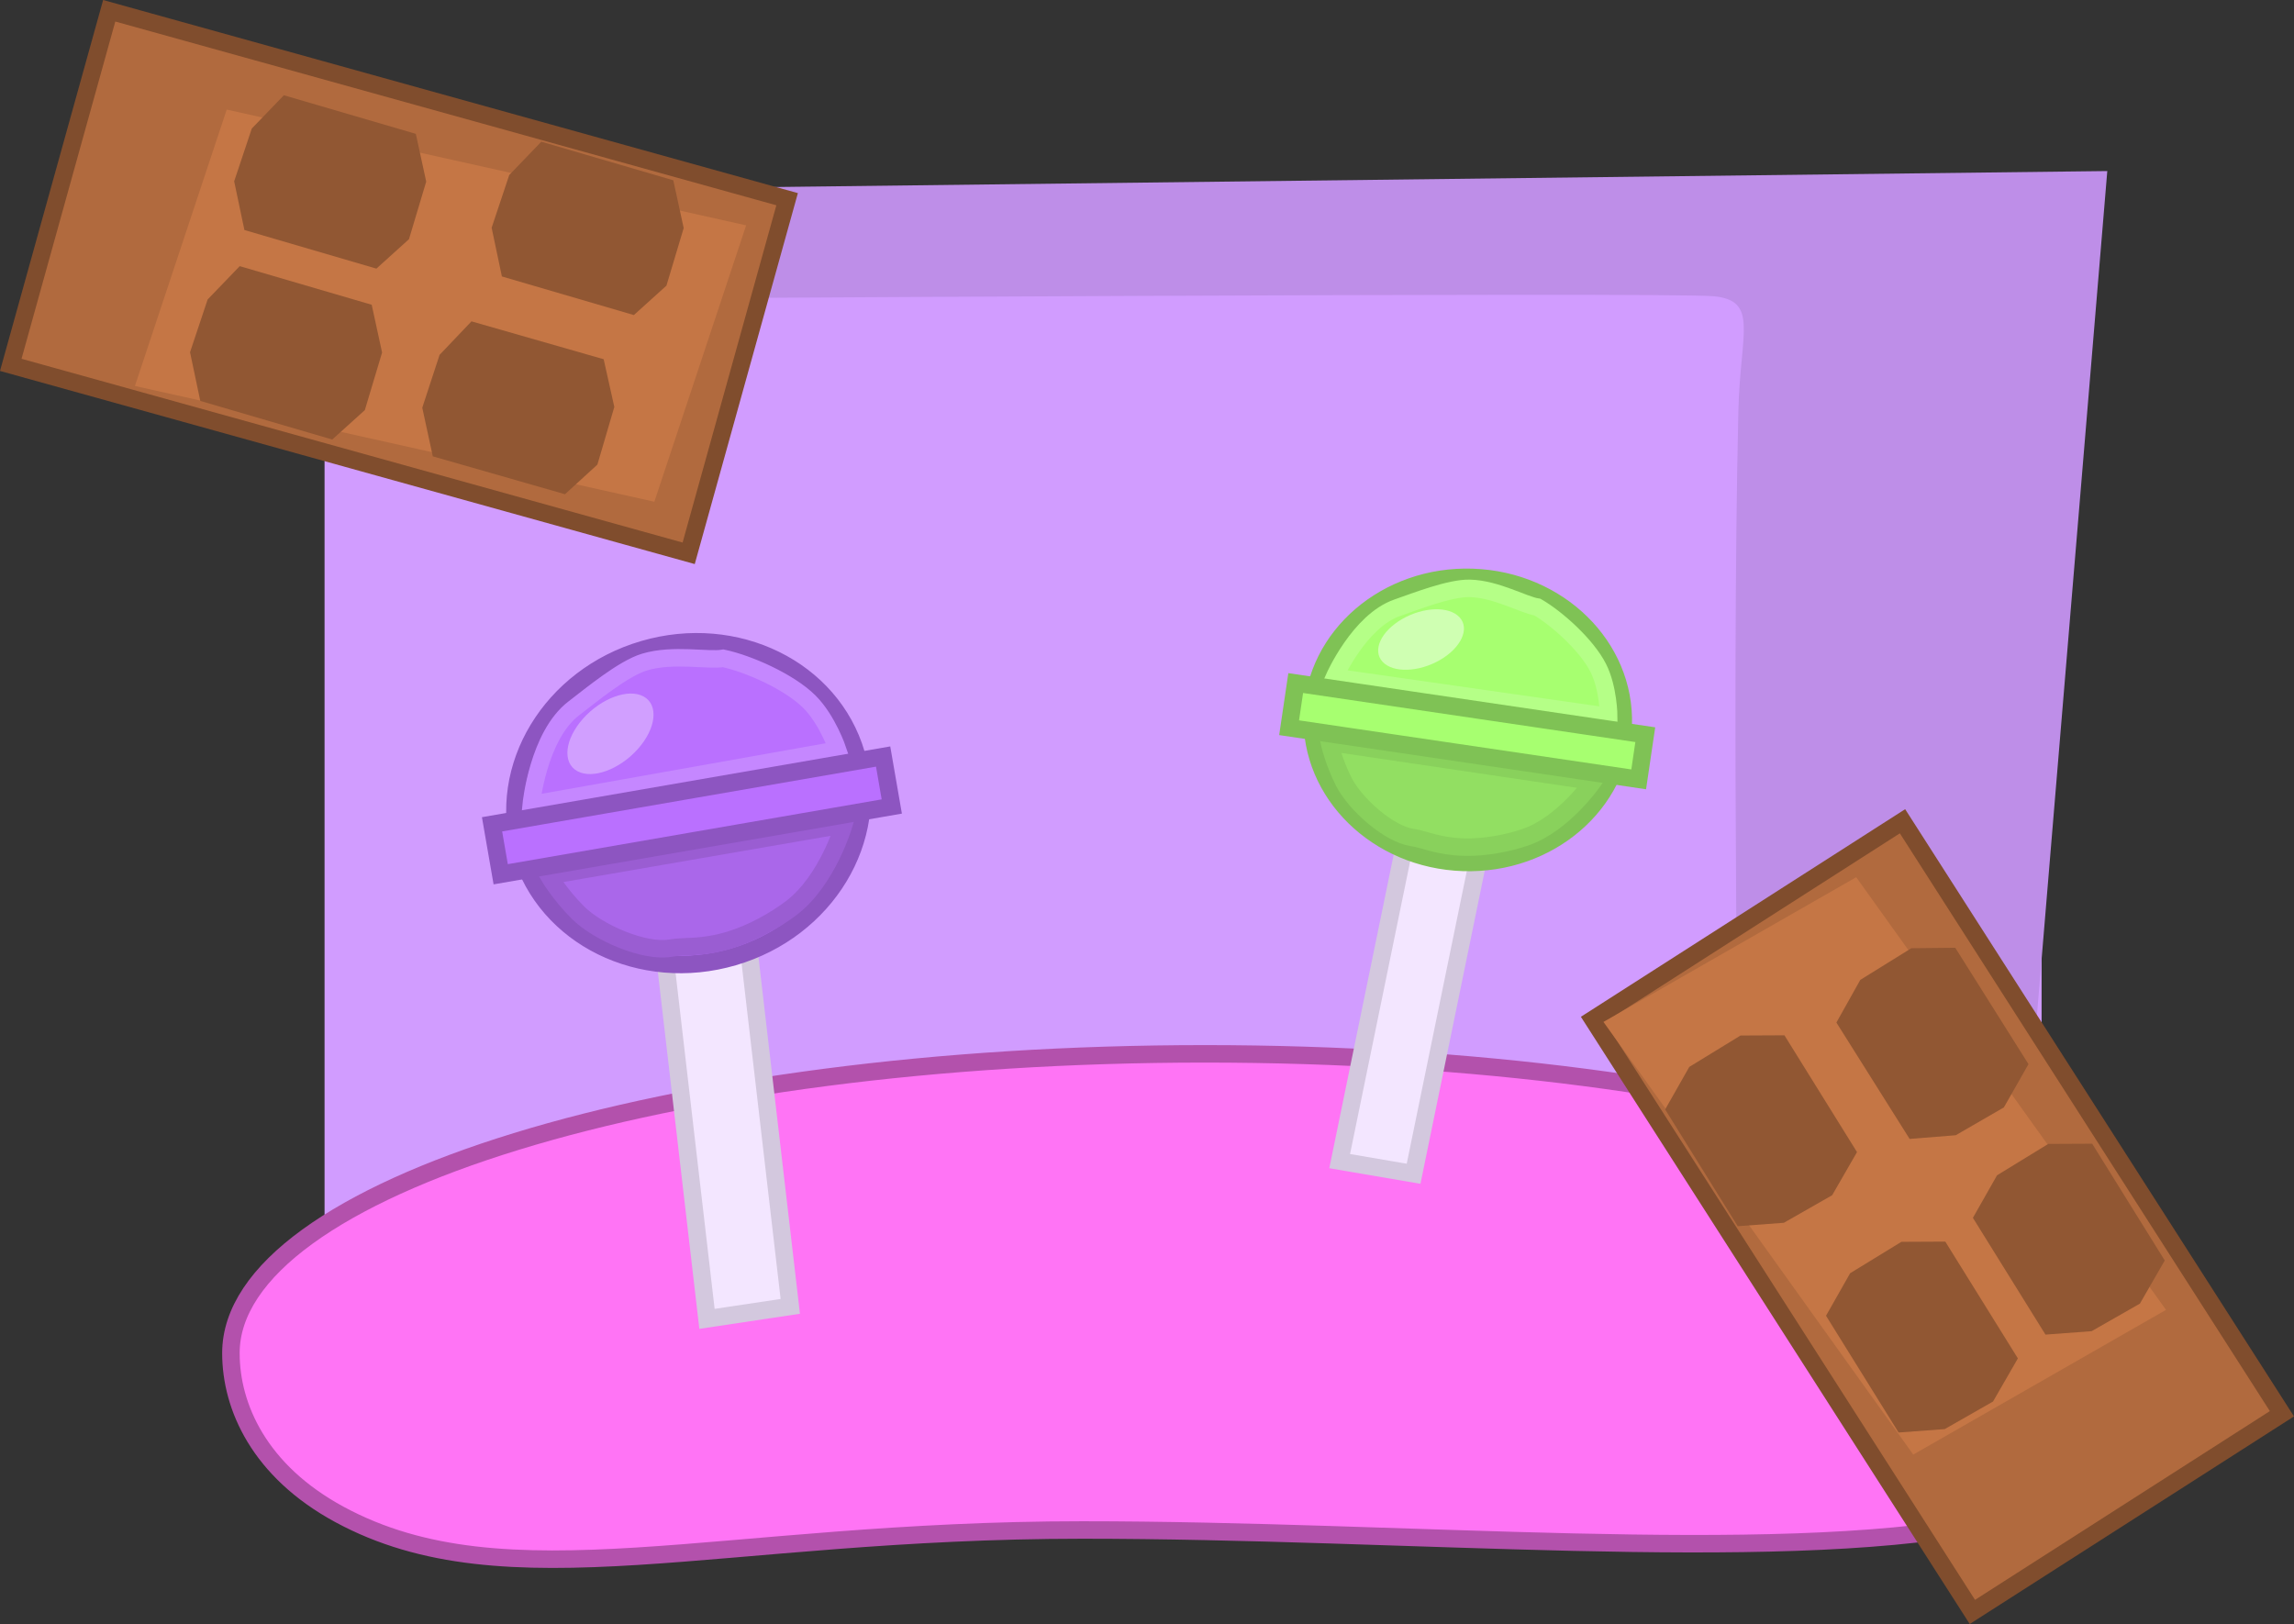 <svg version="1.1" xmlns="http://www.w3.org/2000/svg" xmlns:xlink="http://www.w3.org/1999/xlink" width="655.977" height="464.435" viewBox="0,0,655.977,464.435"><rect x="0" y="0" width="655.977" height="464.435" fill="#333333" stroke="none"/><g transform="translate(87.988,52.218)"><g data-paper-data="{&quot;isPaintingLayer&quot;:true}" fill-rule="nonzero" stroke-linejoin="miter" stroke-miterlimit="10" stroke-dasharray="" stroke-dashoffset="0" style="mix-blend-mode: normal"><path d="M4.82,301.358v-291.291h490.991v291.291z" fill="#d19cff" stroke="none" stroke-width="0" stroke-linecap="butt"/><path d="M73.438,1.977l441.161,-5.279l-24.44,293.278l-80.801,-6.733c0,0 -2.262,-133.033 -0.246,-218.141c0.523,-22.096 5.905,-31.346 -7.051,-32.6c-12.956,-1.254 -321.974,0.75 -321.974,0.75z" fill="#be8ee8" stroke="none" stroke-width="0" stroke-linecap="butt"/><path d="M535.099,334.744c0,18.734 -17.087,41.564 -56.951,49.02c-60.718,11.356 -163.718,1.565 -256.577,1.565c-103.996,0 -164.679,21.487 -212.519,-4.465c-22.923,-12.435 -31.01,-30.808 -31.01,-46.12c0,-47.268 124.701,-85.586 278.529,-85.586c153.827,0 278.529,38.318 278.529,85.586z" fill="#ff74f5" stroke="#b351ac" stroke-width="5" stroke-linecap="butt"/><path d="M476.02,408.764l-108.494,-169.443l88.515,-56.676l108.494,169.443z" fill="#b16a3e" stroke="#804d2d" stroke-width="5" stroke-linecap="butt"/><path d="M459.113,363.764l-88.587,-123.733l72.274,-41.386l88.588,123.733z" fill="#c57645" stroke="#613a22" stroke-width="0" stroke-linecap="butt"/><path d="M454.924,357.454l-20.755,-33.397l6.899,-12.16l14.654,-8.977l12.555,-0.06l20.755,33.397l-7.105,12.332l-13.812,7.883z" fill="#915733" stroke="#613a22" stroke-width="0" stroke-linecap="butt"/><path d="M408.924,298.454l-20.755,-33.397l6.899,-12.16l14.654,-8.977l12.555,-0.06l20.755,33.397l-7.105,12.332l-13.812,7.883z" fill="#915733" stroke="#613a22" stroke-width="0" stroke-linecap="butt"/><path d="M458.076,273.49l-20.94,-33.281l6.832,-12.198l14.603,-9.058l12.554,-0.129l20.94,33.281l-7.037,12.372l-13.768,7.96z" fill="#915733" stroke="#613a22" stroke-width="0" stroke-linecap="butt"/><path d="M496.924,329.454l-20.755,-33.397l6.899,-12.16l14.654,-8.977l12.555,-0.06l20.755,33.397l-7.105,12.332l-13.812,7.883z" fill="#915733" stroke="#613a22" stroke-width="0" stroke-linecap="butt"/><path d="M114.178,324.95l-14.155,-121.75l23.817,-3.573l14.155,121.75z" fill="#f3e6ff" stroke="#d3c8de" stroke-width="5" stroke-linecap="butt"/><path d="M156.855,163.428c7.104,24.274 -8.603,50.235 -35.084,57.985c-26.481,7.75 -53.707,-5.645 -60.811,-29.919c-7.104,-24.274 8.603,-50.235 35.084,-57.985c26.481,-7.75 53.707,5.645 60.811,29.919z" fill="#ba70ff" stroke="#8d55c1" stroke-width="5" stroke-linecap="butt"/><path d="M94.401,161.987c-5.252,5.885 -13.013,8.708 -17.335,6.305c-4.322,-2.403 -3.569,-9.122 1.683,-15.007c5.252,-5.885 13.013,-8.708 17.335,-6.305c4.322,2.403 3.569,9.122 -1.683,15.007z" fill="#d19fff" stroke="#d3c8de" stroke-width="0" stroke-linecap="butt"/><path d="M153.317,183.619c0,0 -4.694,15.956 -14.96,23.784c-4.936,3.764 -11.573,7.363 -17.682,9.207c-8.157,2.462 -12.688,1.578 -17.003,2.324c-7.309,1.264 -20.587,-4.371 -26.4,-10.167c-5.205,-5.19 -8.354,-10.548 -8.354,-10.548z" fill="#aa67ea" stroke="#9a5dd2" stroke-width="5" stroke-linecap="round"/><path d="M63.917,177.864c0,0 1.944,-19.706 12.21,-27.534c4.936,-3.764 14.073,-11.363 20.182,-13.207c8.157,-2.462 18.188,-0.328 22.503,-1.074c7.059,1.486 18.837,6.621 24.65,12.417c5.205,5.19 8.104,13.798 8.104,13.798z" data-paper-data="{&quot;index&quot;:null}" fill="none" stroke="#c587ff" stroke-width="5" stroke-linecap="round"/><path d="M55.189,197.805l-2.476,-14.287l111.832,-19.384l2.476,14.287z" fill="#ba70ff" stroke="#8d55c1" stroke-width="5" stroke-linecap="butt"/><path d="M295.096,279.84l21.948,-106.892l21.135,3.614l-21.948,106.892z" fill="#f3e6ff" stroke="#d3c8de" stroke-width="5" stroke-linecap="butt"/><path d="M376.181,155.151c-0.755,22.505 -21.269,40.081 -45.82,39.257c-24.551,-0.824 -43.841,-19.735 -43.086,-42.24c0.755,-22.505 21.269,-40.081 45.82,-39.257c24.551,0.824 43.841,19.735 43.086,42.24z" fill="#a7ff70" stroke="#7fc255" stroke-width="5" stroke-linecap="butt"/><path d="M323.773,136.533c-6.08,3.513 -13.429,3.738 -16.414,0.502c-2.985,-3.236 -0.477,-8.707 5.603,-12.221c6.08,-3.513 13.429,-3.738 16.414,-0.502c2.985,3.236 0.477,8.707 -5.603,12.221z" fill="#cfffb2" stroke="#d3c8de" stroke-width="0" stroke-linecap="butt"/><path d="M367.564,171.238c0,0 -8.414,12.184 -19.275,15.943c-5.223,1.808 -11.837,3.002 -17.517,2.859c-7.583,-0.191 -11.169,-2.2 -15.025,-2.771c-6.532,-0.967 -16.19,-9.432 -19.491,-15.952c-2.956,-5.839 -4.126,-11.246 -4.126,-11.246z" fill="#92df62" stroke="#89d15c" stroke-width="5" stroke-linecap="round"/><path d="M293.573,141.466c0,0 7.134,-16.121 17.995,-19.88c5.223,-1.808 15.065,-5.688 20.745,-5.545c7.583,0.191 15.471,4.79 19.327,5.361c5.555,3.223 14.084,10.847 17.384,17.367c2.956,5.839 3.009,13.925 3.009,13.925z" data-paper-data="{&quot;index&quot;:null}" fill="none" stroke="#b5ff87" stroke-width="5" stroke-linecap="round"/><path d="M280.637,155.896l1.886,-12.771l99.963,14.764l-1.886,12.771z" fill="#a7ff70" stroke="#7fc255" stroke-width="5" stroke-linecap="butt"/><path d="M-56.759,-49.139l193.85,53.888l-28.151,101.265l-193.85,-53.888z" fill="#b16a3e" stroke="#804d2d" stroke-width="5" stroke-linecap="butt"/><path d="M-23.158,-20.88l148.531,33.107l-26.247,79.041l-148.531,-33.107z" fill="#c57645" stroke="#613a22" stroke-width="0" stroke-linecap="butt"/><path d="M-6.819,-24.979l37.739,11.041l2.969,13.662l-4.931,16.462l-9.315,8.418l-37.739,-11.041l-2.931,-13.928l5.034,-15.086z" fill="#915733" stroke="#613a22" stroke-width="0" stroke-linecap="butt"/><path d="M66.806,-11.699l37.739,11.041l2.969,13.662l-4.931,16.462l-9.315,8.418l-37.739,-11.041l-2.931,-13.928l5.034,-15.086z" fill="#915733" stroke="#613a22" stroke-width="0" stroke-linecap="butt"/><path d="M46.833,39.683l37.8,10.831l3.045,13.645l-4.839,16.489l-9.268,8.47l-37.8,-10.831l-3.009,-13.911l4.95,-15.113z" fill="#915733" stroke="#613a22" stroke-width="0" stroke-linecap="butt"/><path d="M-19.438,23.896l37.739,11.041l2.969,13.662l-4.931,16.462l-9.315,8.418l-37.739,-11.041l-2.931,-13.928l5.034,-15.086z" fill="#915733" stroke="#613a22" stroke-width="0" stroke-linecap="butt"/></g></g></svg>